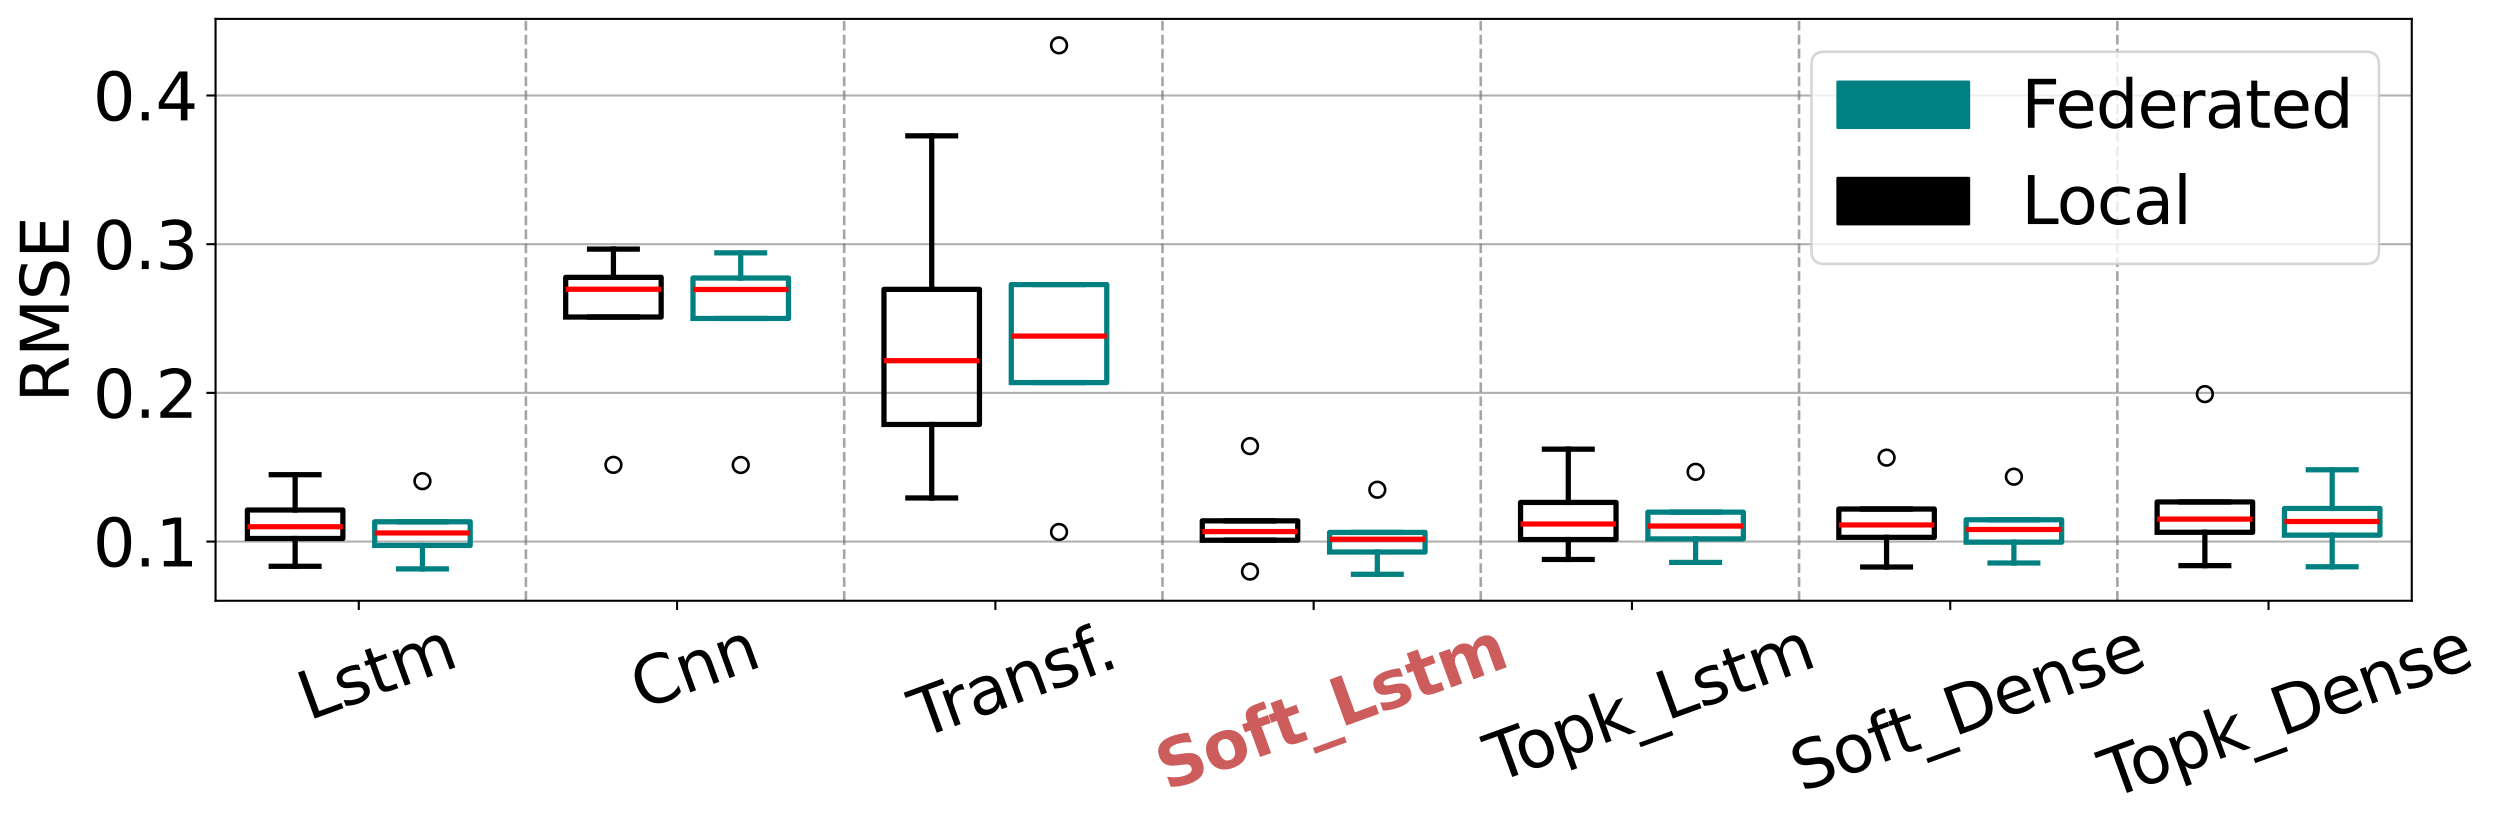 <?xml version="1.0" encoding="utf-8" standalone="no"?>
<!DOCTYPE svg PUBLIC "-//W3C//DTD SVG 1.1//EN"
  "http://www.w3.org/Graphics/SVG/1.1/DTD/svg11.dtd">
<svg xmlns:xlink="http://www.w3.org/1999/xlink" width="952.782pt" height="317.185pt" viewBox="0 0 952.782 317.185" xmlns="http://www.w3.org/2000/svg" version="1.1">
 <defs>
  <style type="text/css">*{stroke-linejoin: round; stroke-linecap: butt}</style>
 </defs>
 <g id="figure_1">
  <g id="patch_1">
   <path d="M 0 317.185 
L 952.782 317.185 
L 952.782 0 
L 0 0 
z
" style="fill: #ffffff"/>
  </g>
  <g id="axes_1">
   <g id="patch_2">
    <path d="M 82.153 228.96 
L 919.153 228.96 
L 919.153 7.2 
L 82.153 7.2 
z
" style="fill: #ffffff"/>
   </g>
   <g id="matplotlib.axis_1">
    <g id="xtick_1">
     <g id="line2d_1">
      <defs>
       <path id="m9e73bbe7ec" d="M 0 0 
L 0 3.5 
" style="stroke: #000000; stroke-width: 0.8"/>
      </defs>
      <g>
       <use xlink:href="#m9e73bbe7ec" x="136.74" y="228.96" style="stroke: #000000; stroke-width: 0.8"/>
      </g>
     </g>
     <g id="text_1">
      <!-- Lstm -->
      <g transform="translate(117.589 274.71) rotate(-20) scale(0.25 -0.25)">
       <defs>
        <path id="DejaVuSans-4c" d="M 628 4666 
L 1259 4666 
L 1259 531 
L 3531 531 
L 3531 0 
L 628 0 
L 628 4666 
z
" transform="scale(0.016)"/>
        <path id="DejaVuSans-73" d="M 2834 3397 
L 2834 2853 
Q 2591 2978 2328 3040 
Q 2066 3103 1784 3103 
Q 1356 3103 1142 2972 
Q 928 2841 928 2578 
Q 928 2378 1081 2264 
Q 1234 2150 1697 2047 
L 1894 2003 
Q 2506 1872 2764 1633 
Q 3022 1394 3022 966 
Q 3022 478 2636 193 
Q 2250 -91 1575 -91 
Q 1294 -91 989 -36 
Q 684 19 347 128 
L 347 722 
Q 666 556 975 473 
Q 1284 391 1588 391 
Q 1994 391 2212 530 
Q 2431 669 2431 922 
Q 2431 1156 2273 1281 
Q 2116 1406 1581 1522 
L 1381 1569 
Q 847 1681 609 1914 
Q 372 2147 372 2553 
Q 372 3047 722 3315 
Q 1072 3584 1716 3584 
Q 2034 3584 2315 3537 
Q 2597 3491 2834 3397 
z
" transform="scale(0.016)"/>
        <path id="DejaVuSans-74" d="M 1172 4494 
L 1172 3500 
L 2356 3500 
L 2356 3053 
L 1172 3053 
L 1172 1153 
Q 1172 725 1289 603 
Q 1406 481 1766 481 
L 2356 481 
L 2356 0 
L 1766 0 
Q 1100 0 847 248 
Q 594 497 594 1153 
L 594 3053 
L 172 3053 
L 172 3500 
L 594 3500 
L 594 4494 
L 1172 4494 
z
" transform="scale(0.016)"/>
        <path id="DejaVuSans-6d" d="M 3328 2828 
Q 3544 3216 3844 3400 
Q 4144 3584 4550 3584 
Q 5097 3584 5394 3201 
Q 5691 2819 5691 2113 
L 5691 0 
L 5113 0 
L 5113 2094 
Q 5113 2597 4934 2840 
Q 4756 3084 4391 3084 
Q 3944 3084 3684 2787 
Q 3425 2491 3425 1978 
L 3425 0 
L 2847 0 
L 2847 2094 
Q 2847 2600 2669 2842 
Q 2491 3084 2119 3084 
Q 1678 3084 1418 2786 
Q 1159 2488 1159 1978 
L 1159 0 
L 581 0 
L 581 3500 
L 1159 3500 
L 1159 2956 
Q 1356 3278 1631 3431 
Q 1906 3584 2284 3584 
Q 2666 3584 2933 3390 
Q 3200 3197 3328 2828 
z
" transform="scale(0.016)"/>
       </defs>
       <use xlink:href="#DejaVuSans-4c"/>
       <use xlink:href="#DejaVuSans-73" x="55.713"/>
       <use xlink:href="#DejaVuSans-74" x="107.812"/>
       <use xlink:href="#DejaVuSans-6d" x="147.021"/>
      </g>
     </g>
    </g>
    <g id="xtick_2">
     <g id="line2d_2">
      <g>
       <use xlink:href="#m9e73bbe7ec" x="258.044" y="228.96" style="stroke: #000000; stroke-width: 0.8"/>
      </g>
     </g>
     <g id="text_2">
      <!-- Cnn -->
      <g transform="translate(244.513 270.619) rotate(-20) scale(0.25 -0.25)">
       <defs>
        <path id="DejaVuSans-43" d="M 4122 4306 
L 4122 3641 
Q 3803 3938 3442 4084 
Q 3081 4231 2675 4231 
Q 1875 4231 1450 3742 
Q 1025 3253 1025 2328 
Q 1025 1406 1450 917 
Q 1875 428 2675 428 
Q 3081 428 3442 575 
Q 3803 722 4122 1019 
L 4122 359 
Q 3791 134 3420 21 
Q 3050 -91 2638 -91 
Q 1578 -91 968 557 
Q 359 1206 359 2328 
Q 359 3453 968 4101 
Q 1578 4750 2638 4750 
Q 3056 4750 3426 4639 
Q 3797 4528 4122 4306 
z
" transform="scale(0.016)"/>
        <path id="DejaVuSans-6e" d="M 3513 2113 
L 3513 0 
L 2938 0 
L 2938 2094 
Q 2938 2591 2744 2837 
Q 2550 3084 2163 3084 
Q 1697 3084 1428 2787 
Q 1159 2491 1159 1978 
L 1159 0 
L 581 0 
L 581 3500 
L 1159 3500 
L 1159 2956 
Q 1366 3272 1645 3428 
Q 1925 3584 2291 3584 
Q 2894 3584 3203 3211 
Q 3513 2838 3513 2113 
z
" transform="scale(0.016)"/>
       </defs>
       <use xlink:href="#DejaVuSans-43"/>
       <use xlink:href="#DejaVuSans-6e" x="69.824"/>
       <use xlink:href="#DejaVuSans-6e" x="133.203"/>
      </g>
     </g>
    </g>
    <g id="xtick_3">
     <g id="line2d_3">
      <g>
       <use xlink:href="#m9e73bbe7ec" x="379.349" y="228.96" style="stroke: #000000; stroke-width: 0.8"/>
      </g>
     </g>
     <g id="text_3">
      <!-- Transf. -->
      <g transform="translate(350.86 281.507) rotate(-20) scale(0.25 -0.25)">
       <defs>
        <path id="DejaVuSans-54" d="M -19 4666 
L 3928 4666 
L 3928 4134 
L 2272 4134 
L 2272 0 
L 1638 0 
L 1638 4134 
L -19 4134 
L -19 4666 
z
" transform="scale(0.016)"/>
        <path id="DejaVuSans-72" d="M 2631 2963 
Q 2534 3019 2420 3045 
Q 2306 3072 2169 3072 
Q 1681 3072 1420 2755 
Q 1159 2438 1159 1844 
L 1159 0 
L 581 0 
L 581 3500 
L 1159 3500 
L 1159 2956 
Q 1341 3275 1631 3429 
Q 1922 3584 2338 3584 
Q 2397 3584 2469 3576 
Q 2541 3569 2628 3553 
L 2631 2963 
z
" transform="scale(0.016)"/>
        <path id="DejaVuSans-61" d="M 2194 1759 
Q 1497 1759 1228 1600 
Q 959 1441 959 1056 
Q 959 750 1161 570 
Q 1363 391 1709 391 
Q 2188 391 2477 730 
Q 2766 1069 2766 1631 
L 2766 1759 
L 2194 1759 
z
M 3341 1997 
L 3341 0 
L 2766 0 
L 2766 531 
Q 2569 213 2275 61 
Q 1981 -91 1556 -91 
Q 1019 -91 701 211 
Q 384 513 384 1019 
Q 384 1609 779 1909 
Q 1175 2209 1959 2209 
L 2766 2209 
L 2766 2266 
Q 2766 2663 2505 2880 
Q 2244 3097 1772 3097 
Q 1472 3097 1187 3025 
Q 903 2953 641 2809 
L 641 3341 
Q 956 3463 1253 3523 
Q 1550 3584 1831 3584 
Q 2591 3584 2966 3190 
Q 3341 2797 3341 1997 
z
" transform="scale(0.016)"/>
        <path id="DejaVuSans-66" d="M 2375 4863 
L 2375 4384 
L 1825 4384 
Q 1516 4384 1395 4259 
Q 1275 4134 1275 3809 
L 1275 3500 
L 2222 3500 
L 2222 3053 
L 1275 3053 
L 1275 0 
L 697 0 
L 697 3053 
L 147 3053 
L 147 3500 
L 697 3500 
L 697 3744 
Q 697 4328 969 4595 
Q 1241 4863 1831 4863 
L 2375 4863 
z
" transform="scale(0.016)"/>
        <path id="DejaVuSans-2e" d="M 684 794 
L 1344 794 
L 1344 0 
L 684 0 
L 684 794 
z
" transform="scale(0.016)"/>
       </defs>
       <use xlink:href="#DejaVuSans-54"/>
       <use xlink:href="#DejaVuSans-72" x="46.334"/>
       <use xlink:href="#DejaVuSans-61" x="87.447"/>
       <use xlink:href="#DejaVuSans-6e" x="148.727"/>
       <use xlink:href="#DejaVuSans-73" x="212.105"/>
       <use xlink:href="#DejaVuSans-66" x="264.205"/>
       <use xlink:href="#DejaVuSans-2e" x="292.16"/>
      </g>
     </g>
    </g>
    <g id="xtick_4">
     <g id="line2d_4">
      <g>
       <use xlink:href="#m9e73bbe7ec" x="500.653" y="228.96" style="stroke: #000000; stroke-width: 0.8"/>
      </g>
     </g>
     <g id="text_4">
      <!-- Soft_Lstm -->
      <g style="fill: #cd5c5c" transform="translate(444.638 301.458) rotate(-20) scale(0.25 -0.25)">
       <defs>
        <path id="DejaVuSans-Bold-53" d="M 3834 4519 
L 3834 3531 
Q 3450 3703 3084 3790 
Q 2719 3878 2394 3878 
Q 1963 3878 1756 3759 
Q 1550 3641 1550 3391 
Q 1550 3203 1689 3098 
Q 1828 2994 2194 2919 
L 2706 2816 
Q 3484 2659 3812 2340 
Q 4141 2022 4141 1434 
Q 4141 663 3683 286 
Q 3225 -91 2284 -91 
Q 1841 -91 1394 -6 
Q 947 78 500 244 
L 500 1259 
Q 947 1022 1364 901 
Q 1781 781 2169 781 
Q 2563 781 2772 912 
Q 2981 1044 2981 1288 
Q 2981 1506 2839 1625 
Q 2697 1744 2272 1838 
L 1806 1941 
Q 1106 2091 782 2419 
Q 459 2747 459 3303 
Q 459 4000 909 4375 
Q 1359 4750 2203 4750 
Q 2588 4750 2994 4692 
Q 3400 4634 3834 4519 
z
" transform="scale(0.016)"/>
        <path id="DejaVuSans-Bold-6f" d="M 2203 2784 
Q 1831 2784 1636 2517 
Q 1441 2250 1441 1747 
Q 1441 1244 1636 976 
Q 1831 709 2203 709 
Q 2569 709 2762 976 
Q 2956 1244 2956 1747 
Q 2956 2250 2762 2517 
Q 2569 2784 2203 2784 
z
M 2203 3584 
Q 3106 3584 3614 3096 
Q 4122 2609 4122 1747 
Q 4122 884 3614 396 
Q 3106 -91 2203 -91 
Q 1297 -91 786 396 
Q 275 884 275 1747 
Q 275 2609 786 3096 
Q 1297 3584 2203 3584 
z
" transform="scale(0.016)"/>
        <path id="DejaVuSans-Bold-66" d="M 2841 4863 
L 2841 4128 
L 2222 4128 
Q 1984 4128 1890 4042 
Q 1797 3956 1797 3744 
L 1797 3500 
L 2753 3500 
L 2753 2700 
L 1797 2700 
L 1797 0 
L 678 0 
L 678 2700 
L 122 2700 
L 122 3500 
L 678 3500 
L 678 3744 
Q 678 4316 997 4589 
Q 1316 4863 1984 4863 
L 2841 4863 
z
" transform="scale(0.016)"/>
        <path id="DejaVuSans-Bold-74" d="M 1759 4494 
L 1759 3500 
L 2913 3500 
L 2913 2700 
L 1759 2700 
L 1759 1216 
Q 1759 972 1856 886 
Q 1953 800 2241 800 
L 2816 800 
L 2816 0 
L 1856 0 
Q 1194 0 917 276 
Q 641 553 641 1216 
L 641 2700 
L 84 2700 
L 84 3500 
L 641 3500 
L 641 4494 
L 1759 4494 
z
" transform="scale(0.016)"/>
        <path id="DejaVuSans-Bold-5f" d="M 3200 -916 
L 3200 -1509 
L 0 -1509 
L 0 -916 
L 3200 -916 
z
" transform="scale(0.016)"/>
        <path id="DejaVuSans-Bold-4c" d="M 588 4666 
L 1791 4666 
L 1791 909 
L 3903 909 
L 3903 0 
L 588 0 
L 588 4666 
z
" transform="scale(0.016)"/>
        <path id="DejaVuSans-Bold-73" d="M 3272 3391 
L 3272 2541 
Q 2913 2691 2578 2766 
Q 2244 2841 1947 2841 
Q 1628 2841 1473 2761 
Q 1319 2681 1319 2516 
Q 1319 2381 1436 2309 
Q 1553 2238 1856 2203 
L 2053 2175 
Q 2913 2066 3209 1816 
Q 3506 1566 3506 1031 
Q 3506 472 3093 190 
Q 2681 -91 1863 -91 
Q 1516 -91 1145 -36 
Q 775 19 384 128 
L 384 978 
Q 719 816 1070 734 
Q 1422 653 1784 653 
Q 2113 653 2278 743 
Q 2444 834 2444 1013 
Q 2444 1163 2330 1236 
Q 2216 1309 1875 1350 
L 1678 1375 
Q 931 1469 631 1722 
Q 331 1975 331 2491 
Q 331 3047 712 3315 
Q 1094 3584 1881 3584 
Q 2191 3584 2531 3537 
Q 2872 3491 3272 3391 
z
" transform="scale(0.016)"/>
        <path id="DejaVuSans-Bold-6d" d="M 3781 2919 
Q 3994 3244 4286 3414 
Q 4578 3584 4928 3584 
Q 5531 3584 5847 3212 
Q 6163 2841 6163 2131 
L 6163 0 
L 5038 0 
L 5038 1825 
Q 5041 1866 5042 1909 
Q 5044 1953 5044 2034 
Q 5044 2406 4934 2573 
Q 4825 2741 4581 2741 
Q 4263 2741 4089 2478 
Q 3916 2216 3909 1719 
L 3909 0 
L 2784 0 
L 2784 1825 
Q 2784 2406 2684 2573 
Q 2584 2741 2328 2741 
Q 2006 2741 1831 2477 
Q 1656 2213 1656 1722 
L 1656 0 
L 531 0 
L 531 3500 
L 1656 3500 
L 1656 2988 
Q 1863 3284 2130 3434 
Q 2397 3584 2719 3584 
Q 3081 3584 3359 3409 
Q 3638 3234 3781 2919 
z
" transform="scale(0.016)"/>
       </defs>
       <use xlink:href="#DejaVuSans-Bold-53"/>
       <use xlink:href="#DejaVuSans-Bold-6f" x="72.021"/>
       <use xlink:href="#DejaVuSans-Bold-66" x="140.723"/>
       <use xlink:href="#DejaVuSans-Bold-74" x="184.229"/>
       <use xlink:href="#DejaVuSans-Bold-5f" x="232.031"/>
       <use xlink:href="#DejaVuSans-Bold-4c" x="282.031"/>
       <use xlink:href="#DejaVuSans-Bold-73" x="345.752"/>
       <use xlink:href="#DejaVuSans-Bold-74" x="405.273"/>
       <use xlink:href="#DejaVuSans-Bold-6d" x="453.076"/>
      </g>
     </g>
    </g>
    <g id="xtick_5">
     <g id="line2d_5">
      <g>
       <use xlink:href="#m9e73bbe7ec" x="621.957" y="228.96" style="stroke: #000000; stroke-width: 0.8"/>
      </g>
     </g>
     <g id="text_5">
      <!-- Topk_Lstm -->
      <g transform="translate(570.191 298.365) rotate(-20) scale(0.25 -0.25)">
       <defs>
        <path id="DejaVuSans-6f" d="M 1959 3097 
Q 1497 3097 1228 2736 
Q 959 2375 959 1747 
Q 959 1119 1226 758 
Q 1494 397 1959 397 
Q 2419 397 2687 759 
Q 2956 1122 2956 1747 
Q 2956 2369 2687 2733 
Q 2419 3097 1959 3097 
z
M 1959 3584 
Q 2709 3584 3137 3096 
Q 3566 2609 3566 1747 
Q 3566 888 3137 398 
Q 2709 -91 1959 -91 
Q 1206 -91 779 398 
Q 353 888 353 1747 
Q 353 2609 779 3096 
Q 1206 3584 1959 3584 
z
" transform="scale(0.016)"/>
        <path id="DejaVuSans-70" d="M 1159 525 
L 1159 -1331 
L 581 -1331 
L 581 3500 
L 1159 3500 
L 1159 2969 
Q 1341 3281 1617 3432 
Q 1894 3584 2278 3584 
Q 2916 3584 3314 3078 
Q 3713 2572 3713 1747 
Q 3713 922 3314 415 
Q 2916 -91 2278 -91 
Q 1894 -91 1617 61 
Q 1341 213 1159 525 
z
M 3116 1747 
Q 3116 2381 2855 2742 
Q 2594 3103 2138 3103 
Q 1681 3103 1420 2742 
Q 1159 2381 1159 1747 
Q 1159 1113 1420 752 
Q 1681 391 2138 391 
Q 2594 391 2855 752 
Q 3116 1113 3116 1747 
z
" transform="scale(0.016)"/>
        <path id="DejaVuSans-6b" d="M 581 4863 
L 1159 4863 
L 1159 1991 
L 2875 3500 
L 3609 3500 
L 1753 1863 
L 3688 0 
L 2938 0 
L 1159 1709 
L 1159 0 
L 581 0 
L 581 4863 
z
" transform="scale(0.016)"/>
        <path id="DejaVuSans-5f" d="M 3263 -1063 
L 3263 -1509 
L -63 -1509 
L -63 -1063 
L 3263 -1063 
z
" transform="scale(0.016)"/>
       </defs>
       <use xlink:href="#DejaVuSans-54"/>
       <use xlink:href="#DejaVuSans-6f" x="44.084"/>
       <use xlink:href="#DejaVuSans-70" x="105.266"/>
       <use xlink:href="#DejaVuSans-6b" x="168.742"/>
       <use xlink:href="#DejaVuSans-5f" x="226.652"/>
       <use xlink:href="#DejaVuSans-4c" x="276.652"/>
       <use xlink:href="#DejaVuSans-73" x="332.365"/>
       <use xlink:href="#DejaVuSans-74" x="384.465"/>
       <use xlink:href="#DejaVuSans-6d" x="423.674"/>
      </g>
     </g>
    </g>
    <g id="xtick_6">
     <g id="line2d_6">
      <g>
       <use xlink:href="#m9e73bbe7ec" x="743.262" y="228.96" style="stroke: #000000; stroke-width: 0.8"/>
      </g>
     </g>
     <g id="text_6">
      <!-- Soft_Dense -->
      <g transform="translate(686.588 301.938) rotate(-20) scale(0.25 -0.25)">
       <defs>
        <path id="DejaVuSans-53" d="M 3425 4513 
L 3425 3897 
Q 3066 4069 2747 4153 
Q 2428 4238 2131 4238 
Q 1616 4238 1336 4038 
Q 1056 3838 1056 3469 
Q 1056 3159 1242 3001 
Q 1428 2844 1947 2747 
L 2328 2669 
Q 3034 2534 3370 2195 
Q 3706 1856 3706 1288 
Q 3706 609 3251 259 
Q 2797 -91 1919 -91 
Q 1588 -91 1214 -16 
Q 841 59 441 206 
L 441 856 
Q 825 641 1194 531 
Q 1563 422 1919 422 
Q 2459 422 2753 634 
Q 3047 847 3047 1241 
Q 3047 1584 2836 1778 
Q 2625 1972 2144 2069 
L 1759 2144 
Q 1053 2284 737 2584 
Q 422 2884 422 3419 
Q 422 4038 858 4394 
Q 1294 4750 2059 4750 
Q 2388 4750 2728 4690 
Q 3069 4631 3425 4513 
z
" transform="scale(0.016)"/>
        <path id="DejaVuSans-44" d="M 1259 4147 
L 1259 519 
L 2022 519 
Q 2988 519 3436 956 
Q 3884 1394 3884 2338 
Q 3884 3275 3436 3711 
Q 2988 4147 2022 4147 
L 1259 4147 
z
M 628 4666 
L 1925 4666 
Q 3281 4666 3915 4102 
Q 4550 3538 4550 2338 
Q 4550 1131 3912 565 
Q 3275 0 1925 0 
L 628 0 
L 628 4666 
z
" transform="scale(0.016)"/>
        <path id="DejaVuSans-65" d="M 3597 1894 
L 3597 1613 
L 953 1613 
Q 991 1019 1311 708 
Q 1631 397 2203 397 
Q 2534 397 2845 478 
Q 3156 559 3463 722 
L 3463 178 
Q 3153 47 2828 -22 
Q 2503 -91 2169 -91 
Q 1331 -91 842 396 
Q 353 884 353 1716 
Q 353 2575 817 3079 
Q 1281 3584 2069 3584 
Q 2775 3584 3186 3129 
Q 3597 2675 3597 1894 
z
M 3022 2063 
Q 3016 2534 2758 2815 
Q 2500 3097 2075 3097 
Q 1594 3097 1305 2825 
Q 1016 2553 972 2059 
L 3022 2063 
z
" transform="scale(0.016)"/>
       </defs>
       <use xlink:href="#DejaVuSans-53"/>
       <use xlink:href="#DejaVuSans-6f" x="63.477"/>
       <use xlink:href="#DejaVuSans-66" x="124.658"/>
       <use xlink:href="#DejaVuSans-74" x="158.113"/>
       <use xlink:href="#DejaVuSans-5f" x="197.322"/>
       <use xlink:href="#DejaVuSans-44" x="247.322"/>
       <use xlink:href="#DejaVuSans-65" x="324.324"/>
       <use xlink:href="#DejaVuSans-6e" x="385.848"/>
       <use xlink:href="#DejaVuSans-73" x="449.227"/>
       <use xlink:href="#DejaVuSans-65" x="501.326"/>
      </g>
     </g>
    </g>
    <g id="xtick_7">
     <g id="line2d_7">
      <g>
       <use xlink:href="#m9e73bbe7ec" x="864.566" y="228.96" style="stroke: #000000; stroke-width: 0.8"/>
      </g>
     </g>
     <g id="text_7">
      <!-- Topk_Dense -->
      <g transform="translate(804.447 304.446) rotate(-20) scale(0.25 -0.25)">
       <use xlink:href="#DejaVuSans-54"/>
       <use xlink:href="#DejaVuSans-6f" x="44.084"/>
       <use xlink:href="#DejaVuSans-70" x="105.266"/>
       <use xlink:href="#DejaVuSans-6b" x="168.742"/>
       <use xlink:href="#DejaVuSans-5f" x="226.652"/>
       <use xlink:href="#DejaVuSans-44" x="276.652"/>
       <use xlink:href="#DejaVuSans-65" x="353.654"/>
       <use xlink:href="#DejaVuSans-6e" x="415.178"/>
       <use xlink:href="#DejaVuSans-73" x="478.557"/>
       <use xlink:href="#DejaVuSans-65" x="530.656"/>
      </g>
     </g>
    </g>
   </g>
   <g id="matplotlib.axis_2">
    <g id="ytick_1">
     <g id="line2d_8">
      <path d="M 82.153 206.397 
L 919.153 206.397 
" clip-path="url(#p2630944cb7)" style="fill: none; stroke: #b0b0b0; stroke-width: 0.8; stroke-linecap: square"/>
     </g>
     <g id="line2d_9">
      <defs>
       <path id="mf49bc74cd4" d="M 0 0 
L -3.5 0 
" style="stroke: #000000; stroke-width: 0.8"/>
      </defs>
      <g>
       <use xlink:href="#mf49bc74cd4" x="82.153" y="206.397" style="stroke: #000000; stroke-width: 0.8"/>
      </g>
     </g>
     <g id="text_8">
      <!-- 0.1 -->
      <g transform="translate(35.395 215.895) scale(0.25 -0.25)">
       <defs>
        <path id="DejaVuSans-30" d="M 2034 4250 
Q 1547 4250 1301 3770 
Q 1056 3291 1056 2328 
Q 1056 1369 1301 889 
Q 1547 409 2034 409 
Q 2525 409 2770 889 
Q 3016 1369 3016 2328 
Q 3016 3291 2770 3770 
Q 2525 4250 2034 4250 
z
M 2034 4750 
Q 2819 4750 3233 4129 
Q 3647 3509 3647 2328 
Q 3647 1150 3233 529 
Q 2819 -91 2034 -91 
Q 1250 -91 836 529 
Q 422 1150 422 2328 
Q 422 3509 836 4129 
Q 1250 4750 2034 4750 
z
" transform="scale(0.016)"/>
        <path id="DejaVuSans-31" d="M 794 531 
L 1825 531 
L 1825 4091 
L 703 3866 
L 703 4441 
L 1819 4666 
L 2450 4666 
L 2450 531 
L 3481 531 
L 3481 0 
L 794 0 
L 794 531 
z
" transform="scale(0.016)"/>
       </defs>
       <use xlink:href="#DejaVuSans-30"/>
       <use xlink:href="#DejaVuSans-2e" x="63.623"/>
       <use xlink:href="#DejaVuSans-31" x="95.41"/>
      </g>
     </g>
    </g>
    <g id="ytick_2">
     <g id="line2d_10">
      <path d="M 82.153 149.73 
L 919.153 149.73 
" clip-path="url(#p2630944cb7)" style="fill: none; stroke: #b0b0b0; stroke-width: 0.8; stroke-linecap: square"/>
     </g>
     <g id="line2d_11">
      <g>
       <use xlink:href="#mf49bc74cd4" x="82.153" y="149.73" style="stroke: #000000; stroke-width: 0.8"/>
      </g>
     </g>
     <g id="text_9">
      <!-- 0.2 -->
      <g transform="translate(35.395 159.228) scale(0.25 -0.25)">
       <defs>
        <path id="DejaVuSans-32" d="M 1228 531 
L 3431 531 
L 3431 0 
L 469 0 
L 469 531 
Q 828 903 1448 1529 
Q 2069 2156 2228 2338 
Q 2531 2678 2651 2914 
Q 2772 3150 2772 3378 
Q 2772 3750 2511 3984 
Q 2250 4219 1831 4219 
Q 1534 4219 1204 4116 
Q 875 4013 500 3803 
L 500 4441 
Q 881 4594 1212 4672 
Q 1544 4750 1819 4750 
Q 2544 4750 2975 4387 
Q 3406 4025 3406 3419 
Q 3406 3131 3298 2873 
Q 3191 2616 2906 2266 
Q 2828 2175 2409 1742 
Q 1991 1309 1228 531 
z
" transform="scale(0.016)"/>
       </defs>
       <use xlink:href="#DejaVuSans-30"/>
       <use xlink:href="#DejaVuSans-2e" x="63.623"/>
       <use xlink:href="#DejaVuSans-32" x="95.41"/>
      </g>
     </g>
    </g>
    <g id="ytick_3">
     <g id="line2d_12">
      <path d="M 82.153 93.062 
L 919.153 93.062 
" clip-path="url(#p2630944cb7)" style="fill: none; stroke: #b0b0b0; stroke-width: 0.8; stroke-linecap: square"/>
     </g>
     <g id="line2d_13">
      <g>
       <use xlink:href="#mf49bc74cd4" x="82.153" y="93.062" style="stroke: #000000; stroke-width: 0.8"/>
      </g>
     </g>
     <g id="text_10">
      <!-- 0.3 -->
      <g transform="translate(35.395 102.56) scale(0.25 -0.25)">
       <defs>
        <path id="DejaVuSans-33" d="M 2597 2516 
Q 3050 2419 3304 2112 
Q 3559 1806 3559 1356 
Q 3559 666 3084 287 
Q 2609 -91 1734 -91 
Q 1441 -91 1130 -33 
Q 819 25 488 141 
L 488 750 
Q 750 597 1062 519 
Q 1375 441 1716 441 
Q 2309 441 2620 675 
Q 2931 909 2931 1356 
Q 2931 1769 2642 2001 
Q 2353 2234 1838 2234 
L 1294 2234 
L 1294 2753 
L 1863 2753 
Q 2328 2753 2575 2939 
Q 2822 3125 2822 3475 
Q 2822 3834 2567 4026 
Q 2313 4219 1838 4219 
Q 1578 4219 1281 4162 
Q 984 4106 628 3988 
L 628 4550 
Q 988 4650 1302 4700 
Q 1616 4750 1894 4750 
Q 2613 4750 3031 4423 
Q 3450 4097 3450 3541 
Q 3450 3153 3228 2886 
Q 3006 2619 2597 2516 
z
" transform="scale(0.016)"/>
       </defs>
       <use xlink:href="#DejaVuSans-30"/>
       <use xlink:href="#DejaVuSans-2e" x="63.623"/>
       <use xlink:href="#DejaVuSans-33" x="95.41"/>
      </g>
     </g>
    </g>
    <g id="ytick_4">
     <g id="line2d_14">
      <path d="M 82.153 36.395 
L 919.153 36.395 
" clip-path="url(#p2630944cb7)" style="fill: none; stroke: #b0b0b0; stroke-width: 0.8; stroke-linecap: square"/>
     </g>
     <g id="line2d_15">
      <g>
       <use xlink:href="#mf49bc74cd4" x="82.153" y="36.395" style="stroke: #000000; stroke-width: 0.8"/>
      </g>
     </g>
     <g id="text_11">
      <!-- 0.4 -->
      <g transform="translate(35.395 45.893) scale(0.25 -0.25)">
       <defs>
        <path id="DejaVuSans-34" d="M 2419 4116 
L 825 1625 
L 2419 1625 
L 2419 4116 
z
M 2253 4666 
L 3047 4666 
L 3047 1625 
L 3713 1625 
L 3713 1100 
L 3047 1100 
L 3047 0 
L 2419 0 
L 2419 1100 
L 313 1100 
L 313 1709 
L 2253 4666 
z
" transform="scale(0.016)"/>
       </defs>
       <use xlink:href="#DejaVuSans-30"/>
       <use xlink:href="#DejaVuSans-2e" x="63.623"/>
       <use xlink:href="#DejaVuSans-34" x="95.41"/>
      </g>
     </g>
    </g>
    <g id="text_12">
     <!-- RMSE -->
     <g transform="translate(26.196 153.385) rotate(-90) scale(0.25 -0.25)">
      <defs>
       <path id="DejaVuSans-52" d="M 2841 2188 
Q 3044 2119 3236 1894 
Q 3428 1669 3622 1275 
L 4263 0 
L 3584 0 
L 2988 1197 
Q 2756 1666 2539 1819 
Q 2322 1972 1947 1972 
L 1259 1972 
L 1259 0 
L 628 0 
L 628 4666 
L 2053 4666 
Q 2853 4666 3247 4331 
Q 3641 3997 3641 3322 
Q 3641 2881 3436 2590 
Q 3231 2300 2841 2188 
z
M 1259 4147 
L 1259 2491 
L 2053 2491 
Q 2509 2491 2742 2702 
Q 2975 2913 2975 3322 
Q 2975 3731 2742 3939 
Q 2509 4147 2053 4147 
L 1259 4147 
z
" transform="scale(0.016)"/>
       <path id="DejaVuSans-4d" d="M 628 4666 
L 1569 4666 
L 2759 1491 
L 3956 4666 
L 4897 4666 
L 4897 0 
L 4281 0 
L 4281 4097 
L 3078 897 
L 2444 897 
L 1241 4097 
L 1241 0 
L 628 0 
L 628 4666 
z
" transform="scale(0.016)"/>
       <path id="DejaVuSans-45" d="M 628 4666 
L 3578 4666 
L 3578 4134 
L 1259 4134 
L 1259 2753 
L 3481 2753 
L 3481 2222 
L 1259 2222 
L 1259 531 
L 3634 531 
L 3634 0 
L 628 0 
L 628 4666 
z
" transform="scale(0.016)"/>
      </defs>
      <use xlink:href="#DejaVuSans-52"/>
      <use xlink:href="#DejaVuSans-4d" x="69.482"/>
      <use xlink:href="#DejaVuSans-53" x="155.762"/>
      <use xlink:href="#DejaVuSans-45" x="219.238"/>
     </g>
    </g>
   </g>
   <g id="line2d_16">
    <path d="M 94.284 205.221 
L 130.675 205.221 
L 130.675 194.369 
L 94.284 194.369 
L 94.284 205.221 
" clip-path="url(#p2630944cb7)" style="fill: none; stroke: #000000; stroke-width: 2; stroke-linecap: square"/>
   </g>
   <g id="line2d_17">
    <path d="M 112.479 205.221 
L 112.479 215.831 
" clip-path="url(#p2630944cb7)" style="fill: none; stroke: #000000; stroke-width: 2; stroke-linecap: square"/>
   </g>
   <g id="line2d_18">
    <path d="M 112.479 194.369 
L 112.479 180.922 
" clip-path="url(#p2630944cb7)" style="fill: none; stroke: #000000; stroke-width: 2; stroke-linecap: square"/>
   </g>
   <g id="line2d_19">
    <path d="M 103.381 215.831 
L 121.577 215.831 
" clip-path="url(#p2630944cb7)" style="fill: none; stroke: #000000; stroke-width: 2; stroke-linecap: square"/>
   </g>
   <g id="line2d_20">
    <path d="M 103.381 180.922 
L 121.577 180.922 
" clip-path="url(#p2630944cb7)" style="fill: none; stroke: #000000; stroke-width: 2; stroke-linecap: square"/>
   </g>
   <g id="line2d_21"/>
   <g id="line2d_22">
    <path d="M 215.588 120.825 
L 251.979 120.825 
L 251.979 105.699 
L 215.588 105.699 
L 215.588 120.825 
" clip-path="url(#p2630944cb7)" style="fill: none; stroke: #000000; stroke-width: 2; stroke-linecap: square"/>
   </g>
   <g id="line2d_23">
    <path d="M 233.784 120.825 
L 233.784 120.825 
" clip-path="url(#p2630944cb7)" style="fill: none; stroke: #000000; stroke-width: 2; stroke-linecap: square"/>
   </g>
   <g id="line2d_24">
    <path d="M 233.784 105.699 
L 233.784 94.942 
" clip-path="url(#p2630944cb7)" style="fill: none; stroke: #000000; stroke-width: 2; stroke-linecap: square"/>
   </g>
   <g id="line2d_25">
    <path d="M 224.686 120.825 
L 242.881 120.825 
" clip-path="url(#p2630944cb7)" style="fill: none; stroke: #000000; stroke-width: 2; stroke-linecap: square"/>
   </g>
   <g id="line2d_26">
    <path d="M 224.686 94.942 
L 242.881 94.942 
" clip-path="url(#p2630944cb7)" style="fill: none; stroke: #000000; stroke-width: 2; stroke-linecap: square"/>
   </g>
   <g id="line2d_27">
    <defs>
     <path id="m2d4be0caf8" d="M 0 3 
C 0.796 3 1.559 2.684 2.121 2.121 
C 2.684 1.559 3 0.796 3 0 
C 3 -0.796 2.684 -1.559 2.121 -2.121 
C 1.559 -2.684 0.796 -3 0 -3 
C -0.796 -3 -1.559 -2.684 -2.121 -2.121 
C -2.684 -1.559 -3 -0.796 -3 0 
C -3 0.796 -2.684 1.559 -2.121 2.121 
C -1.559 2.684 -0.796 3 0 3 
z
" style="stroke: #000000"/>
    </defs>
    <g clip-path="url(#p2630944cb7)">
     <use xlink:href="#m2d4be0caf8" x="233.784" y="177.16" style="fill-opacity: 0; stroke: #000000"/>
    </g>
   </g>
   <g id="line2d_28">
    <path d="M 336.892 161.769 
L 373.284 161.769 
L 373.284 110.272 
L 336.892 110.272 
L 336.892 161.769 
" clip-path="url(#p2630944cb7)" style="fill: none; stroke: #000000; stroke-width: 2; stroke-linecap: square"/>
   </g>
   <g id="line2d_29">
    <path d="M 355.088 161.769 
L 355.088 189.779 
" clip-path="url(#p2630944cb7)" style="fill: none; stroke: #000000; stroke-width: 2; stroke-linecap: square"/>
   </g>
   <g id="line2d_30">
    <path d="M 355.088 110.272 
L 355.088 51.76 
" clip-path="url(#p2630944cb7)" style="fill: none; stroke: #000000; stroke-width: 2; stroke-linecap: square"/>
   </g>
   <g id="line2d_31">
    <path d="M 345.99 189.779 
L 364.186 189.779 
" clip-path="url(#p2630944cb7)" style="fill: none; stroke: #000000; stroke-width: 2; stroke-linecap: square"/>
   </g>
   <g id="line2d_32">
    <path d="M 345.99 51.76 
L 364.186 51.76 
" clip-path="url(#p2630944cb7)" style="fill: none; stroke: #000000; stroke-width: 2; stroke-linecap: square"/>
   </g>
   <g id="line2d_33"/>
   <g id="line2d_34">
    <path d="M 458.197 205.894 
L 494.588 205.894 
L 494.588 198.496 
L 458.197 198.496 
L 458.197 205.894 
" clip-path="url(#p2630944cb7)" style="fill: none; stroke: #000000; stroke-width: 2; stroke-linecap: square"/>
   </g>
   <g id="line2d_35">
    <path d="M 476.392 205.894 
L 476.392 205.894 
" clip-path="url(#p2630944cb7)" style="fill: none; stroke: #000000; stroke-width: 2; stroke-linecap: square"/>
   </g>
   <g id="line2d_36">
    <path d="M 476.392 198.496 
L 476.392 198.496 
" clip-path="url(#p2630944cb7)" style="fill: none; stroke: #000000; stroke-width: 2; stroke-linecap: square"/>
   </g>
   <g id="line2d_37">
    <path d="M 467.294 205.894 
L 485.49 205.894 
" clip-path="url(#p2630944cb7)" style="fill: none; stroke: #000000; stroke-width: 2; stroke-linecap: square"/>
   </g>
   <g id="line2d_38">
    <path d="M 467.294 198.496 
L 485.49 198.496 
" clip-path="url(#p2630944cb7)" style="fill: none; stroke: #000000; stroke-width: 2; stroke-linecap: square"/>
   </g>
   <g id="line2d_39">
    <g clip-path="url(#p2630944cb7)">
     <use xlink:href="#m2d4be0caf8" x="476.392" y="217.831" style="fill-opacity: 0; stroke: #000000"/>
     <use xlink:href="#m2d4be0caf8" x="476.392" y="170.011" style="fill-opacity: 0; stroke: #000000"/>
    </g>
   </g>
   <g id="line2d_40">
    <path d="M 579.501 205.623 
L 615.892 205.623 
L 615.892 191.492 
L 579.501 191.492 
L 579.501 205.623 
" clip-path="url(#p2630944cb7)" style="fill: none; stroke: #000000; stroke-width: 2; stroke-linecap: square"/>
   </g>
   <g id="line2d_41">
    <path d="M 597.697 205.623 
L 597.697 213.22 
" clip-path="url(#p2630944cb7)" style="fill: none; stroke: #000000; stroke-width: 2; stroke-linecap: square"/>
   </g>
   <g id="line2d_42">
    <path d="M 597.697 191.492 
L 597.697 171.178 
" clip-path="url(#p2630944cb7)" style="fill: none; stroke: #000000; stroke-width: 2; stroke-linecap: square"/>
   </g>
   <g id="line2d_43">
    <path d="M 588.599 213.22 
L 606.794 213.22 
" clip-path="url(#p2630944cb7)" style="fill: none; stroke: #000000; stroke-width: 2; stroke-linecap: square"/>
   </g>
   <g id="line2d_44">
    <path d="M 588.599 171.178 
L 606.794 171.178 
" clip-path="url(#p2630944cb7)" style="fill: none; stroke: #000000; stroke-width: 2; stroke-linecap: square"/>
   </g>
   <g id="line2d_45"/>
   <g id="line2d_46">
    <path d="M 700.805 204.782 
L 737.197 204.782 
L 737.197 194.002 
L 700.805 194.002 
L 700.805 204.782 
" clip-path="url(#p2630944cb7)" style="fill: none; stroke: #000000; stroke-width: 2; stroke-linecap: square"/>
   </g>
   <g id="line2d_47">
    <path d="M 719.001 204.782 
L 719.001 216.092 
" clip-path="url(#p2630944cb7)" style="fill: none; stroke: #000000; stroke-width: 2; stroke-linecap: square"/>
   </g>
   <g id="line2d_48">
    <path d="M 719.001 194.002 
L 719.001 194.002 
" clip-path="url(#p2630944cb7)" style="fill: none; stroke: #000000; stroke-width: 2; stroke-linecap: square"/>
   </g>
   <g id="line2d_49">
    <path d="M 709.903 216.092 
L 728.099 216.092 
" clip-path="url(#p2630944cb7)" style="fill: none; stroke: #000000; stroke-width: 2; stroke-linecap: square"/>
   </g>
   <g id="line2d_50">
    <path d="M 709.903 194.002 
L 728.099 194.002 
" clip-path="url(#p2630944cb7)" style="fill: none; stroke: #000000; stroke-width: 2; stroke-linecap: square"/>
   </g>
   <g id="line2d_51">
    <g clip-path="url(#p2630944cb7)">
     <use xlink:href="#m2d4be0caf8" x="719.001" y="174.413" style="fill-opacity: 0; stroke: #000000"/>
    </g>
   </g>
   <g id="line2d_52">
    <path d="M 822.11 202.865 
L 858.501 202.865 
L 858.501 191.293 
L 822.11 191.293 
L 822.11 202.865 
" clip-path="url(#p2630944cb7)" style="fill: none; stroke: #000000; stroke-width: 2; stroke-linecap: square"/>
   </g>
   <g id="line2d_53">
    <path d="M 840.305 202.865 
L 840.305 215.575 
" clip-path="url(#p2630944cb7)" style="fill: none; stroke: #000000; stroke-width: 2; stroke-linecap: square"/>
   </g>
   <g id="line2d_54">
    <path d="M 840.305 191.293 
L 840.305 191.293 
" clip-path="url(#p2630944cb7)" style="fill: none; stroke: #000000; stroke-width: 2; stroke-linecap: square"/>
   </g>
   <g id="line2d_55">
    <path d="M 831.207 215.575 
L 849.403 215.575 
" clip-path="url(#p2630944cb7)" style="fill: none; stroke: #000000; stroke-width: 2; stroke-linecap: square"/>
   </g>
   <g id="line2d_56">
    <path d="M 831.207 191.293 
L 849.403 191.293 
" clip-path="url(#p2630944cb7)" style="fill: none; stroke: #000000; stroke-width: 2; stroke-linecap: square"/>
   </g>
   <g id="line2d_57">
    <g clip-path="url(#p2630944cb7)">
     <use xlink:href="#m2d4be0caf8" x="840.305" y="150.2" style="fill-opacity: 0; stroke: #000000"/>
    </g>
   </g>
   <g id="line2d_58">
    <path d="M 142.805 207.871 
L 179.197 207.871 
L 179.197 198.854 
L 142.805 198.854 
L 142.805 207.871 
" clip-path="url(#p2630944cb7)" style="fill: none; stroke: #008080; stroke-width: 2; stroke-linecap: square"/>
   </g>
   <g id="line2d_59">
    <path d="M 161.001 207.871 
L 161.001 216.819 
" clip-path="url(#p2630944cb7)" style="fill: none; stroke: #008080; stroke-width: 2; stroke-linecap: square"/>
   </g>
   <g id="line2d_60">
    <path d="M 161.001 198.854 
L 161.001 198.854 
" clip-path="url(#p2630944cb7)" style="fill: none; stroke: #008080; stroke-width: 2; stroke-linecap: square"/>
   </g>
   <g id="line2d_61">
    <path d="M 151.903 216.819 
L 170.099 216.819 
" clip-path="url(#p2630944cb7)" style="fill: none; stroke: #008080; stroke-width: 2; stroke-linecap: square"/>
   </g>
   <g id="line2d_62">
    <path d="M 151.903 198.854 
L 170.099 198.854 
" clip-path="url(#p2630944cb7)" style="fill: none; stroke: #008080; stroke-width: 2; stroke-linecap: square"/>
   </g>
   <g id="line2d_63">
    <g clip-path="url(#p2630944cb7)">
     <use xlink:href="#m2d4be0caf8" x="161.001" y="183.381" style="fill-opacity: 0; stroke: #000000"/>
    </g>
   </g>
   <g id="line2d_64">
    <path d="M 264.11 121.373 
L 300.501 121.373 
L 300.501 105.961 
L 264.11 105.961 
L 264.11 121.373 
" clip-path="url(#p2630944cb7)" style="fill: none; stroke: #008080; stroke-width: 2; stroke-linecap: square"/>
   </g>
   <g id="line2d_65">
    <path d="M 282.305 121.373 
L 282.305 121.373 
" clip-path="url(#p2630944cb7)" style="fill: none; stroke: #008080; stroke-width: 2; stroke-linecap: square"/>
   </g>
   <g id="line2d_66">
    <path d="M 282.305 105.961 
L 282.305 96.35 
" clip-path="url(#p2630944cb7)" style="fill: none; stroke: #008080; stroke-width: 2; stroke-linecap: square"/>
   </g>
   <g id="line2d_67">
    <path d="M 273.207 121.373 
L 291.403 121.373 
" clip-path="url(#p2630944cb7)" style="fill: none; stroke: #008080; stroke-width: 2; stroke-linecap: square"/>
   </g>
   <g id="line2d_68">
    <path d="M 273.207 96.35 
L 291.403 96.35 
" clip-path="url(#p2630944cb7)" style="fill: none; stroke: #008080; stroke-width: 2; stroke-linecap: square"/>
   </g>
   <g id="line2d_69">
    <g clip-path="url(#p2630944cb7)">
     <use xlink:href="#m2d4be0caf8" x="282.305" y="177.215" style="fill-opacity: 0; stroke: #000000"/>
    </g>
   </g>
   <g id="line2d_70">
    <path d="M 385.414 145.809 
L 421.805 145.809 
L 421.805 108.465 
L 385.414 108.465 
L 385.414 145.809 
" clip-path="url(#p2630944cb7)" style="fill: none; stroke: #008080; stroke-width: 2; stroke-linecap: square"/>
   </g>
   <g id="line2d_71">
    <path d="M 403.61 145.809 
L 403.61 145.809 
" clip-path="url(#p2630944cb7)" style="fill: none; stroke: #008080; stroke-width: 2; stroke-linecap: square"/>
   </g>
   <g id="line2d_72">
    <path d="M 403.61 108.465 
L 403.61 108.465 
" clip-path="url(#p2630944cb7)" style="fill: none; stroke: #008080; stroke-width: 2; stroke-linecap: square"/>
   </g>
   <g id="line2d_73">
    <path d="M 394.512 145.809 
L 412.707 145.809 
" clip-path="url(#p2630944cb7)" style="fill: none; stroke: #008080; stroke-width: 2; stroke-linecap: square"/>
   </g>
   <g id="line2d_74">
    <path d="M 394.512 108.465 
L 412.707 108.465 
" clip-path="url(#p2630944cb7)" style="fill: none; stroke: #008080; stroke-width: 2; stroke-linecap: square"/>
   </g>
   <g id="line2d_75">
    <g clip-path="url(#p2630944cb7)">
     <use xlink:href="#m2d4be0caf8" x="403.61" y="202.747" style="fill-opacity: 0; stroke: #000000"/>
     <use xlink:href="#m2d4be0caf8" x="403.61" y="17.28" style="fill-opacity: 0; stroke: #000000"/>
    </g>
   </g>
   <g id="line2d_76">
    <path d="M 506.718 210.383 
L 543.11 210.383 
L 543.11 202.92 
L 506.718 202.92 
L 506.718 210.383 
" clip-path="url(#p2630944cb7)" style="fill: none; stroke: #008080; stroke-width: 2; stroke-linecap: square"/>
   </g>
   <g id="line2d_77">
    <path d="M 524.914 210.383 
L 524.914 218.88 
" clip-path="url(#p2630944cb7)" style="fill: none; stroke: #008080; stroke-width: 2; stroke-linecap: square"/>
   </g>
   <g id="line2d_78">
    <path d="M 524.914 202.92 
L 524.914 202.92 
" clip-path="url(#p2630944cb7)" style="fill: none; stroke: #008080; stroke-width: 2; stroke-linecap: square"/>
   </g>
   <g id="line2d_79">
    <path d="M 515.816 218.88 
L 534.012 218.88 
" clip-path="url(#p2630944cb7)" style="fill: none; stroke: #008080; stroke-width: 2; stroke-linecap: square"/>
   </g>
   <g id="line2d_80">
    <path d="M 515.816 202.92 
L 534.012 202.92 
" clip-path="url(#p2630944cb7)" style="fill: none; stroke: #008080; stroke-width: 2; stroke-linecap: square"/>
   </g>
   <g id="line2d_81">
    <g clip-path="url(#p2630944cb7)">
     <use xlink:href="#m2d4be0caf8" x="524.914" y="186.638" style="fill-opacity: 0; stroke: #000000"/>
    </g>
   </g>
   <g id="line2d_82">
    <path d="M 628.023 205.385 
L 664.414 205.385 
L 664.414 195.197 
L 628.023 195.197 
L 628.023 205.385 
" clip-path="url(#p2630944cb7)" style="fill: none; stroke: #008080; stroke-width: 2; stroke-linecap: square"/>
   </g>
   <g id="line2d_83">
    <path d="M 646.218 205.385 
L 646.218 214.336 
" clip-path="url(#p2630944cb7)" style="fill: none; stroke: #008080; stroke-width: 2; stroke-linecap: square"/>
   </g>
   <g id="line2d_84">
    <path d="M 646.218 195.197 
L 646.218 195.197 
" clip-path="url(#p2630944cb7)" style="fill: none; stroke: #008080; stroke-width: 2; stroke-linecap: square"/>
   </g>
   <g id="line2d_85">
    <path d="M 637.121 214.336 
L 655.316 214.336 
" clip-path="url(#p2630944cb7)" style="fill: none; stroke: #008080; stroke-width: 2; stroke-linecap: square"/>
   </g>
   <g id="line2d_86">
    <path d="M 637.121 195.197 
L 655.316 195.197 
" clip-path="url(#p2630944cb7)" style="fill: none; stroke: #008080; stroke-width: 2; stroke-linecap: square"/>
   </g>
   <g id="line2d_87">
    <g clip-path="url(#p2630944cb7)">
     <use xlink:href="#m2d4be0caf8" x="646.218" y="179.813" style="fill-opacity: 0; stroke: #000000"/>
    </g>
   </g>
   <g id="line2d_88">
    <path d="M 749.327 206.624 
L 785.718 206.624 
L 785.718 198.086 
L 749.327 198.086 
L 749.327 206.624 
" clip-path="url(#p2630944cb7)" style="fill: none; stroke: #008080; stroke-width: 2; stroke-linecap: square"/>
   </g>
   <g id="line2d_89">
    <path d="M 767.523 206.624 
L 767.523 214.564 
" clip-path="url(#p2630944cb7)" style="fill: none; stroke: #008080; stroke-width: 2; stroke-linecap: square"/>
   </g>
   <g id="line2d_90">
    <path d="M 767.523 198.086 
L 767.523 198.086 
" clip-path="url(#p2630944cb7)" style="fill: none; stroke: #008080; stroke-width: 2; stroke-linecap: square"/>
   </g>
   <g id="line2d_91">
    <path d="M 758.425 214.564 
L 776.621 214.564 
" clip-path="url(#p2630944cb7)" style="fill: none; stroke: #008080; stroke-width: 2; stroke-linecap: square"/>
   </g>
   <g id="line2d_92">
    <path d="M 758.425 198.086 
L 776.621 198.086 
" clip-path="url(#p2630944cb7)" style="fill: none; stroke: #008080; stroke-width: 2; stroke-linecap: square"/>
   </g>
   <g id="line2d_93">
    <g clip-path="url(#p2630944cb7)">
     <use xlink:href="#m2d4be0caf8" x="767.523" y="181.675" style="fill-opacity: 0; stroke: #000000"/>
    </g>
   </g>
   <g id="line2d_94">
    <path d="M 870.631 203.953 
L 907.023 203.953 
L 907.023 193.781 
L 870.631 193.781 
L 870.631 203.953 
" clip-path="url(#p2630944cb7)" style="fill: none; stroke: #008080; stroke-width: 2; stroke-linecap: square"/>
   </g>
   <g id="line2d_95">
    <path d="M 888.827 203.953 
L 888.827 216 
" clip-path="url(#p2630944cb7)" style="fill: none; stroke: #008080; stroke-width: 2; stroke-linecap: square"/>
   </g>
   <g id="line2d_96">
    <path d="M 888.827 193.781 
L 888.827 179.025 
" clip-path="url(#p2630944cb7)" style="fill: none; stroke: #008080; stroke-width: 2; stroke-linecap: square"/>
   </g>
   <g id="line2d_97">
    <path d="M 879.729 216 
L 897.925 216 
" clip-path="url(#p2630944cb7)" style="fill: none; stroke: #008080; stroke-width: 2; stroke-linecap: square"/>
   </g>
   <g id="line2d_98">
    <path d="M 879.729 179.025 
L 897.925 179.025 
" clip-path="url(#p2630944cb7)" style="fill: none; stroke: #008080; stroke-width: 2; stroke-linecap: square"/>
   </g>
   <g id="line2d_99"/>
   <g id="line2d_100">
    <path d="M 200.425 228.96 
L 200.425 7.2 
" clip-path="url(#p2630944cb7)" style="fill: none; stroke-dasharray: 3.7,1.6; stroke-dashoffset: 0; stroke: #808080; stroke-opacity: 0.7"/>
   </g>
   <g id="line2d_101">
    <path d="M 321.729 228.96 
L 321.729 7.2 
" clip-path="url(#p2630944cb7)" style="fill: none; stroke-dasharray: 3.7,1.6; stroke-dashoffset: 0; stroke: #808080; stroke-opacity: 0.7"/>
   </g>
   <g id="line2d_102">
    <path d="M 443.034 228.96 
L 443.034 7.2 
" clip-path="url(#p2630944cb7)" style="fill: none; stroke-dasharray: 3.7,1.6; stroke-dashoffset: 0; stroke: #808080; stroke-opacity: 0.7"/>
   </g>
   <g id="line2d_103">
    <path d="M 564.338 228.96 
L 564.338 7.2 
" clip-path="url(#p2630944cb7)" style="fill: none; stroke-dasharray: 3.7,1.6; stroke-dashoffset: 0; stroke: #808080; stroke-opacity: 0.7"/>
   </g>
   <g id="line2d_104">
    <path d="M 685.642 228.96 
L 685.642 7.2 
" clip-path="url(#p2630944cb7)" style="fill: none; stroke-dasharray: 3.7,1.6; stroke-dashoffset: 0; stroke: #808080; stroke-opacity: 0.7"/>
   </g>
   <g id="line2d_105">
    <path d="M 806.947 228.96 
L 806.947 7.2 
" clip-path="url(#p2630944cb7)" style="fill: none; stroke-dasharray: 3.7,1.6; stroke-dashoffset: 0; stroke: #808080; stroke-opacity: 0.7"/>
   </g>
   <g id="line2d_106">
    <path d="M 94.284 200.747 
L 130.675 200.747 
" clip-path="url(#p2630944cb7)" style="fill: none; stroke: #ff0000; stroke-width: 2"/>
   </g>
   <g id="line2d_107">
    <path d="M 215.588 110.227 
L 251.979 110.227 
" clip-path="url(#p2630944cb7)" style="fill: none; stroke: #ff0000; stroke-width: 2"/>
   </g>
   <g id="line2d_108">
    <path d="M 336.892 137.458 
L 373.284 137.458 
" clip-path="url(#p2630944cb7)" style="fill: none; stroke: #ff0000; stroke-width: 2"/>
   </g>
   <g id="line2d_109">
    <path d="M 458.197 202.584 
L 494.588 202.584 
" clip-path="url(#p2630944cb7)" style="fill: none; stroke: #ff0000; stroke-width: 2"/>
   </g>
   <g id="line2d_110">
    <path d="M 579.501 199.703 
L 615.892 199.703 
" clip-path="url(#p2630944cb7)" style="fill: none; stroke: #ff0000; stroke-width: 2"/>
   </g>
   <g id="line2d_111">
    <path d="M 700.805 200.059 
L 737.197 200.059 
" clip-path="url(#p2630944cb7)" style="fill: none; stroke: #ff0000; stroke-width: 2"/>
   </g>
   <g id="line2d_112">
    <path d="M 822.11 197.829 
L 858.501 197.829 
" clip-path="url(#p2630944cb7)" style="fill: none; stroke: #ff0000; stroke-width: 2"/>
   </g>
   <g id="line2d_113">
    <path d="M 142.805 203.111 
L 179.197 203.111 
" clip-path="url(#p2630944cb7)" style="fill: none; stroke: #ff0000; stroke-width: 2"/>
   </g>
   <g id="line2d_114">
    <path d="M 264.11 110.325 
L 300.501 110.325 
" clip-path="url(#p2630944cb7)" style="fill: none; stroke: #ff0000; stroke-width: 2"/>
   </g>
   <g id="line2d_115">
    <path d="M 385.414 128.087 
L 421.805 128.087 
" clip-path="url(#p2630944cb7)" style="fill: none; stroke: #ff0000; stroke-width: 2"/>
   </g>
   <g id="line2d_116">
    <path d="M 506.718 205.507 
L 543.11 205.507 
" clip-path="url(#p2630944cb7)" style="fill: none; stroke: #ff0000; stroke-width: 2"/>
   </g>
   <g id="line2d_117">
    <path d="M 628.023 200.478 
L 664.414 200.478 
" clip-path="url(#p2630944cb7)" style="fill: none; stroke: #ff0000; stroke-width: 2"/>
   </g>
   <g id="line2d_118">
    <path d="M 749.327 201.804 
L 785.718 201.804 
" clip-path="url(#p2630944cb7)" style="fill: none; stroke: #ff0000; stroke-width: 2"/>
   </g>
   <g id="line2d_119">
    <path d="M 870.631 198.755 
L 907.023 198.755 
" clip-path="url(#p2630944cb7)" style="fill: none; stroke: #ff0000; stroke-width: 2"/>
   </g>
   <g id="patch_3">
    <path d="M 82.153 228.96 
L 82.153 7.2 
" style="fill: none; stroke: #000000; stroke-width: 0.8; stroke-linejoin: miter; stroke-linecap: square"/>
   </g>
   <g id="patch_4">
    <path d="M 919.153 228.96 
L 919.153 7.2 
" style="fill: none; stroke: #000000; stroke-width: 0.8; stroke-linejoin: miter; stroke-linecap: square"/>
   </g>
   <g id="patch_5">
    <path d="M 82.153 228.96 
L 919.153 228.96 
" style="fill: none; stroke: #000000; stroke-width: 0.8; stroke-linejoin: miter; stroke-linecap: square"/>
   </g>
   <g id="patch_6">
    <path d="M 82.153 7.2 
L 919.153 7.2 
" style="fill: none; stroke: #000000; stroke-width: 0.8; stroke-linejoin: miter; stroke-linecap: square"/>
   </g>
   <g id="legend_1">
    <g id="patch_7">
     <path d="M 695.36 100.591 
L 901.653 100.591 
Q 906.653 100.591 906.653 95.591 
L 906.653 24.7 
Q 906.653 19.7 901.653 19.7 
L 695.36 19.7 
Q 690.36 19.7 690.36 24.7 
L 690.36 95.591 
Q 690.36 100.591 695.36 100.591 
z
" style="fill: #ffffff; opacity: 0.8; stroke: #cccccc; stroke-linejoin: miter"/>
    </g>
    <g id="patch_8">
     <path d="M 700.36 48.696 
L 750.36 48.696 
L 750.36 31.196 
L 700.36 31.196 
z
" style="fill: #008080; stroke: #008080; stroke-linejoin: miter"/>
    </g>
    <g id="text_13">
     <!-- Federated -->
     <g transform="translate(770.36 48.696) scale(0.25 -0.25)">
      <defs>
       <path id="DejaVuSans-46" d="M 628 4666 
L 3309 4666 
L 3309 4134 
L 1259 4134 
L 1259 2759 
L 3109 2759 
L 3109 2228 
L 1259 2228 
L 1259 0 
L 628 0 
L 628 4666 
z
" transform="scale(0.016)"/>
       <path id="DejaVuSans-64" d="M 2906 2969 
L 2906 4863 
L 3481 4863 
L 3481 0 
L 2906 0 
L 2906 525 
Q 2725 213 2448 61 
Q 2172 -91 1784 -91 
Q 1150 -91 751 415 
Q 353 922 353 1747 
Q 353 2572 751 3078 
Q 1150 3584 1784 3584 
Q 2172 3584 2448 3432 
Q 2725 3281 2906 2969 
z
M 947 1747 
Q 947 1113 1208 752 
Q 1469 391 1925 391 
Q 2381 391 2643 752 
Q 2906 1113 2906 1747 
Q 2906 2381 2643 2742 
Q 2381 3103 1925 3103 
Q 1469 3103 1208 2742 
Q 947 2381 947 1747 
z
" transform="scale(0.016)"/>
      </defs>
      <use xlink:href="#DejaVuSans-46"/>
      <use xlink:href="#DejaVuSans-65" x="52.02"/>
      <use xlink:href="#DejaVuSans-64" x="113.543"/>
      <use xlink:href="#DejaVuSans-65" x="177.02"/>
      <use xlink:href="#DejaVuSans-72" x="238.543"/>
      <use xlink:href="#DejaVuSans-61" x="279.656"/>
      <use xlink:href="#DejaVuSans-74" x="340.936"/>
      <use xlink:href="#DejaVuSans-65" x="380.145"/>
      <use xlink:href="#DejaVuSans-64" x="441.668"/>
     </g>
    </g>
    <g id="patch_9">
     <path d="M 700.36 85.391 
L 750.36 85.391 
L 750.36 67.891 
L 700.36 67.891 
z
" style="stroke: #000000; stroke-linejoin: miter"/>
    </g>
    <g id="text_14">
     <!-- Local -->
     <g transform="translate(770.36 85.391) scale(0.25 -0.25)">
      <defs>
       <path id="DejaVuSans-63" d="M 3122 3366 
L 3122 2828 
Q 2878 2963 2633 3030 
Q 2388 3097 2138 3097 
Q 1578 3097 1268 2742 
Q 959 2388 959 1747 
Q 959 1106 1268 751 
Q 1578 397 2138 397 
Q 2388 397 2633 464 
Q 2878 531 3122 666 
L 3122 134 
Q 2881 22 2623 -34 
Q 2366 -91 2075 -91 
Q 1284 -91 818 406 
Q 353 903 353 1747 
Q 353 2603 823 3093 
Q 1294 3584 2113 3584 
Q 2378 3584 2631 3529 
Q 2884 3475 3122 3366 
z
" transform="scale(0.016)"/>
       <path id="DejaVuSans-6c" d="M 603 4863 
L 1178 4863 
L 1178 0 
L 603 0 
L 603 4863 
z
" transform="scale(0.016)"/>
      </defs>
      <use xlink:href="#DejaVuSans-4c"/>
      <use xlink:href="#DejaVuSans-6f" x="53.963"/>
      <use xlink:href="#DejaVuSans-63" x="115.145"/>
      <use xlink:href="#DejaVuSans-61" x="170.125"/>
      <use xlink:href="#DejaVuSans-6c" x="231.404"/>
     </g>
    </g>
   </g>
  </g>
 </g>
 <defs>
  <clipPath id="p2630944cb7">
   <rect x="82.153" y="7.2" width="837" height="221.76"/>
  </clipPath>
 </defs>
</svg>
